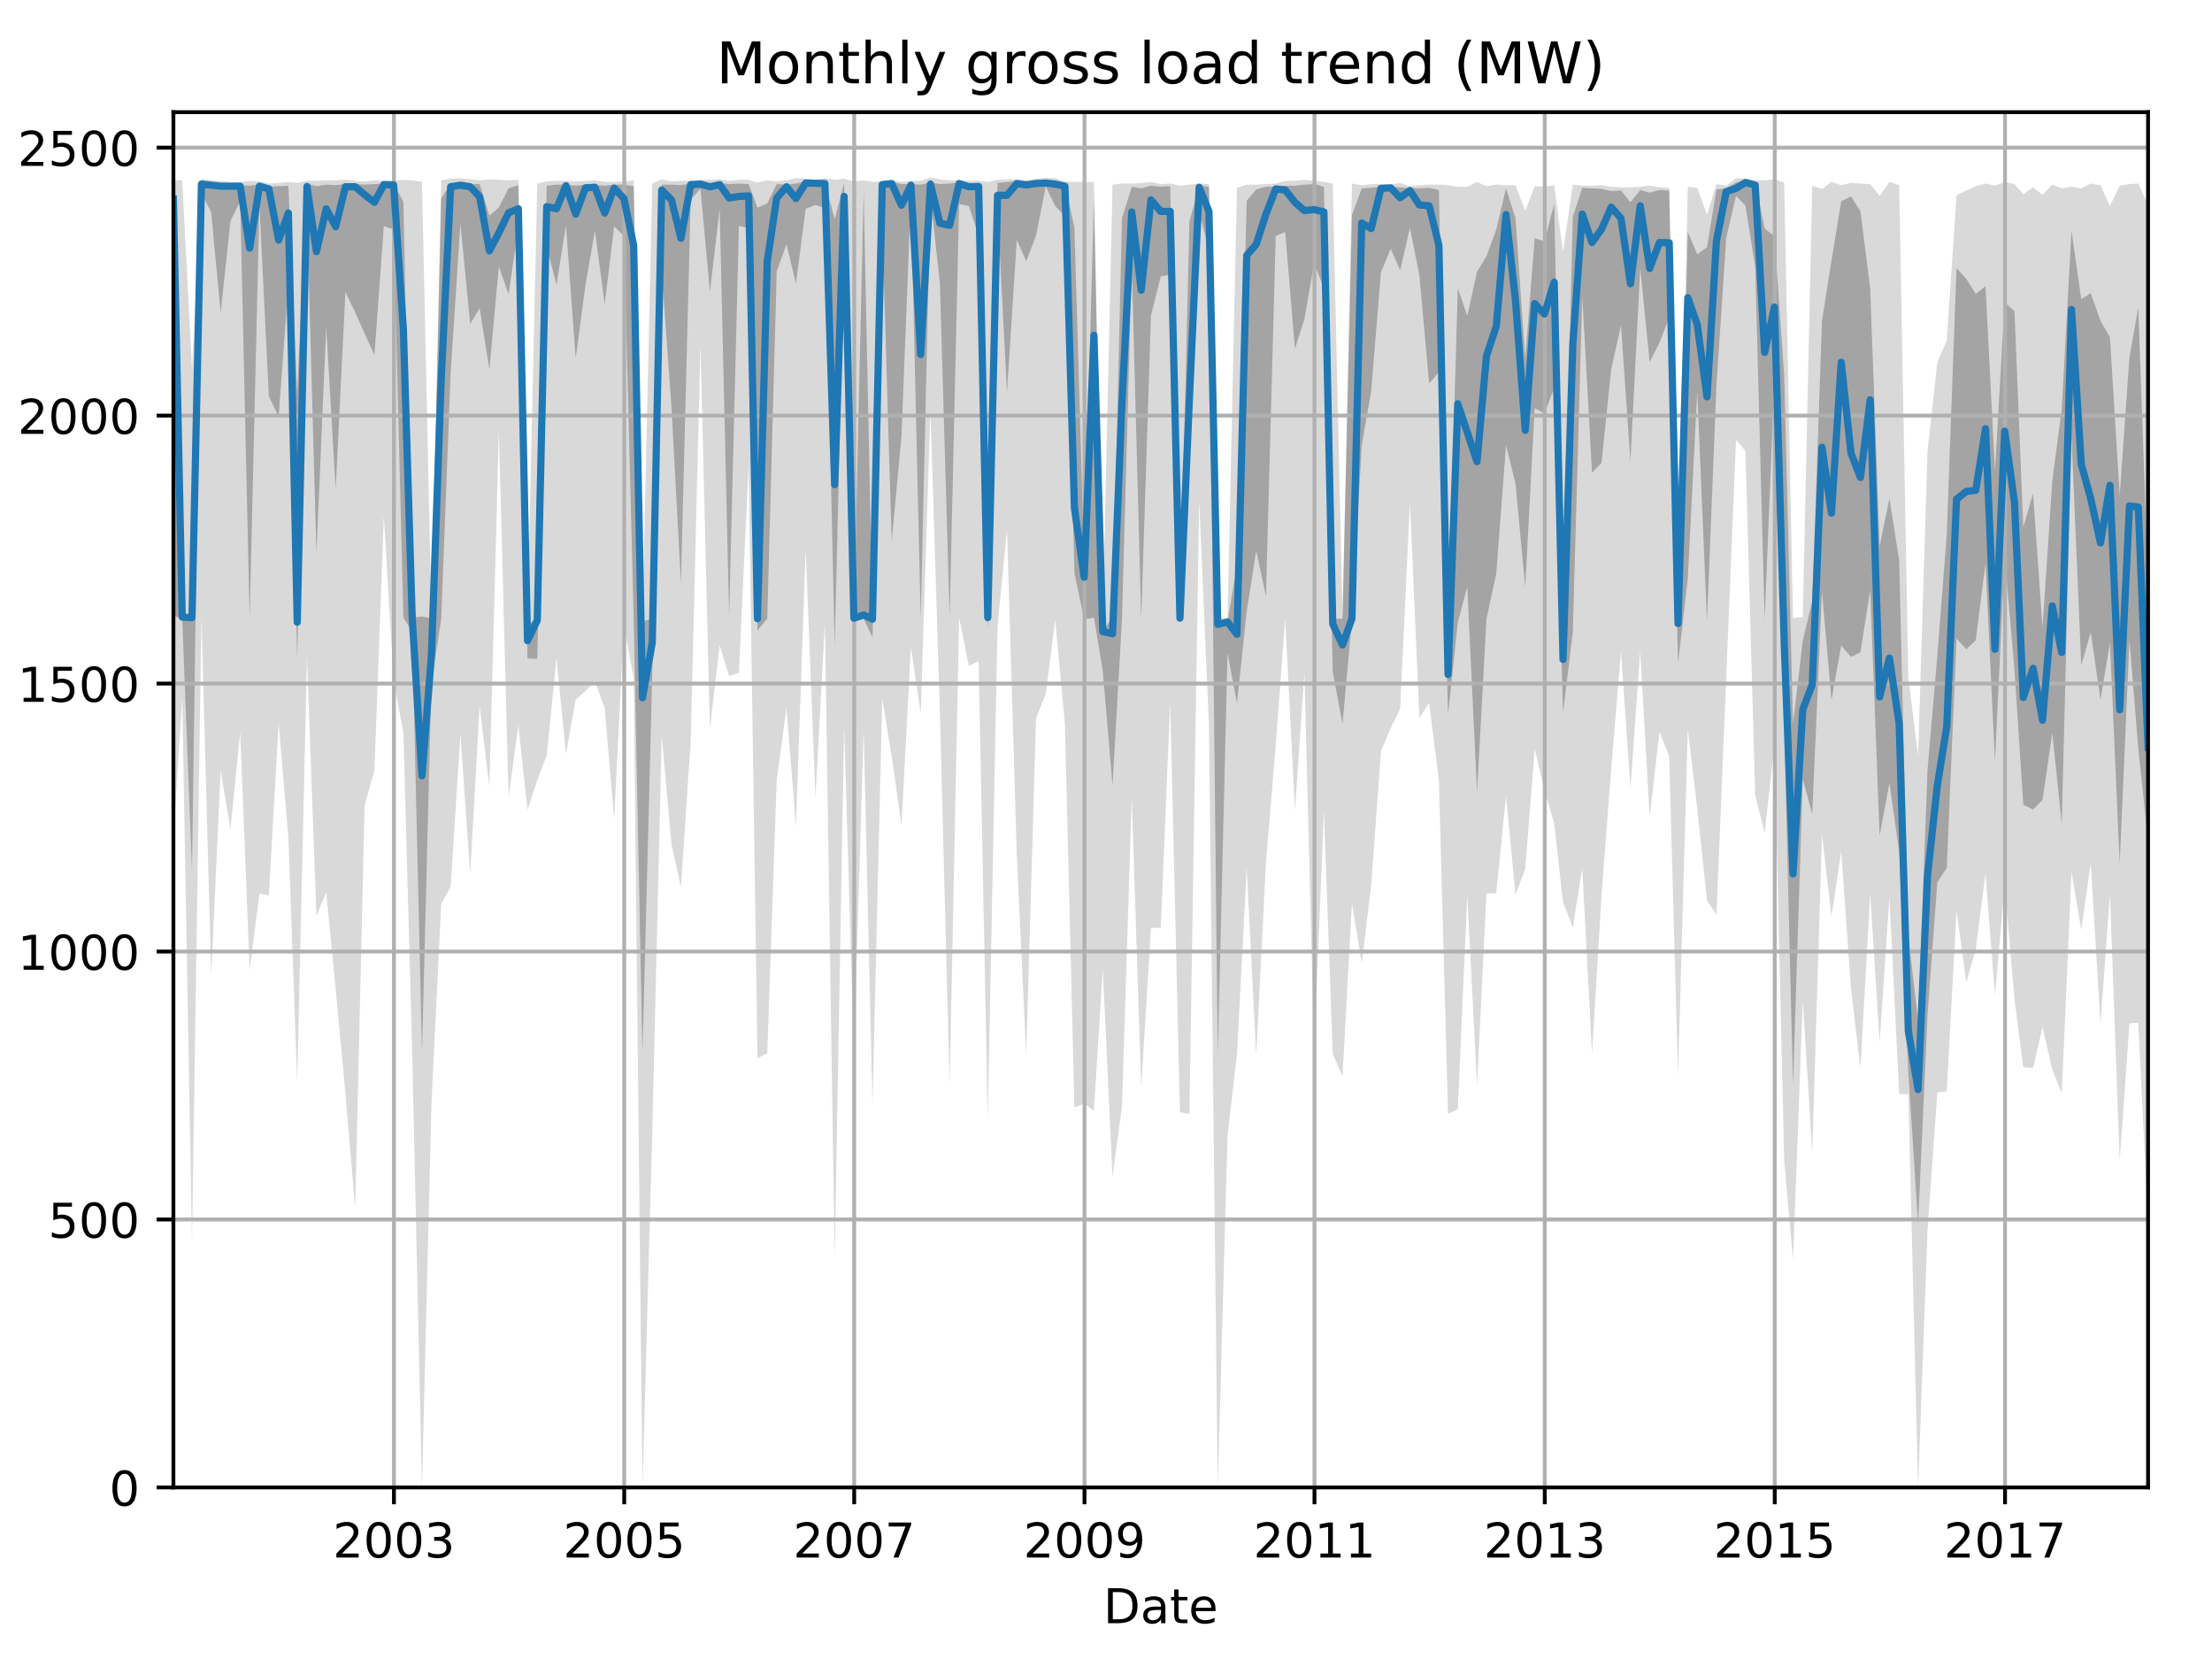 <?xml version="1.0" encoding="utf-8" standalone="no"?>
<!DOCTYPE svg PUBLIC "-//W3C//DTD SVG 1.1//EN"
  "http://www.w3.org/Graphics/SVG/1.1/DTD/svg11.dtd">
<!-- Created with matplotlib (http://matplotlib.org/) -->
<svg height="345.6pt" version="1.1" viewBox="0 0 460.8 345.6" width="460.8pt" xmlns="http://www.w3.org/2000/svg" xmlns:xlink="http://www.w3.org/1999/xlink">
 <defs>
  <style type="text/css">
*{stroke-linecap:butt;stroke-linejoin:round;}
  </style>
 </defs>
 <g id="figure_1">
  <g id="patch_1">
   <path d="M 0 345.6 
L 460.8 345.6 
L 460.8 0 
L 0 0 
z
" style="fill:none;"/>
  </g>
  <g id="axes_1">
   <g id="patch_2">
    <path d="M 36.124 309.863 
L 447.48 309.863 
L 447.48 23.365 
L 36.124 23.365 
z
" style="fill:none;"/>
   </g>
   <g id="PolyCollection_1">
    <path clip-path="url(#pc1eaa58920)" d="M 36.124 37.566 
L 36.124 174.329 
L 37.962 145.413 
L 39.996 258.954 
L 41.965 128.555 
L 43.999 203.133 
L 45.968 160.485 
L 48.003 172.766 
L 50.037 152.558 
L 52.006 202.016 
L 54.04 186.163 
L 56.009 186.498 
L 58.044 150.66 
L 60.078 174.552 
L 61.916 225.461 
L 63.95 136.817 
L 65.919 190.74 
L 67.954 185.94 
L 69.922 206.035 
L 71.957 227.806 
L 73.991 251.586 
L 75.96 167.742 
L 77.995 160.485 
L 79.963 107.566 
L 81.998 141.729 
L 84.032 152.67 
L 85.87 219.321 
L 87.904 309.863 
L 89.873 230.039 
L 91.908 188.284 
L 93.877 184.712 
L 95.911 152.893 
L 97.946 182.032 
L 99.914 147.088 
L 101.949 163.834 
L 103.918 89.703 
L 105.952 165.956 
L 107.987 151.107 
L 109.89 168.747 
L 111.924 162.495 
L 113.893 157.359 
L 115.928 137.04 
L 117.896 157.024 
L 119.931 145.748 
L 121.965 143.962 
L 123.934 141.841 
L 125.969 147.534 
L 127.938 170.645 
L 129.972 130.23 
L 132.006 141.282 
L 133.844 309.863 
L 135.878 235.844 
L 137.847 153.228 
L 139.882 175.892 
L 141.851 184.823 
L 143.885 154.456 
L 145.92 71.729 
L 147.888 151.777 
L 149.923 134.472 
L 151.892 140.836 
L 153.926 140.166 
L 155.961 96.625 
L 157.798 220.437 
L 159.833 219.433 
L 161.802 162.495 
L 163.836 147.423 
L 165.805 172.096 
L 167.839 114.376 
L 169.874 166.179 
L 171.843 129.672 
L 173.877 262.192 
L 175.846 151.219 
L 177.88 219.433 
L 179.915 151.889 
L 181.752 230.262 
L 183.787 145.525 
L 185.756 157.582 
L 187.79 171.873 
L 189.759 134.807 
L 191.794 148.539 
L 193.828 85.573 
L 195.797 148.316 
L 197.831 226.131 
L 199.8 128.667 
L 201.835 138.715 
L 203.869 137.71 
L 205.772 232.941 
L 207.807 130.341 
L 209.776 110.357 
L 211.81 177.901 
L 213.779 219.991 
L 215.813 149.656 
L 217.848 144.52 
L 219.817 129.113 
L 221.851 150.995 
L 223.82 230.709 
L 225.854 229.927 
L 227.889 231.378 
L 229.726 201.793 
L 231.761 245.111 
L 233.73 230.485 
L 235.764 166.179 
L 237.733 226.578 
L 239.768 193.308 
L 241.802 193.308 
L 243.771 146.195 
L 245.805 231.713 
L 247.774 232.048 
L 249.809 104.217 
L 251.843 150.995 
L 253.681 309.863 
L 255.715 236.626 
L 257.684 219.656 
L 259.718 180.804 
L 261.687 219.879 
L 263.722 179.688 
L 265.756 155.238 
L 267.725 128.89 
L 269.76 168.747 
L 271.728 140.166 
L 273.763 218.986 
L 275.797 168.858 
L 277.635 219.544 
L 279.669 224.233 
L 281.638 188.173 
L 283.673 200.677 
L 285.641 184.377 
L 287.676 156.466 
L 289.71 151.665 
L 291.679 147.646 
L 293.714 104.664 
L 295.683 149.544 
L 297.717 146.418 
L 299.751 162.718 
L 301.655 232.048 
L 303.689 231.043 
L 305.658 186.498 
L 307.692 226.02 
L 309.661 186.163 
L 311.696 186.051 
L 313.73 165.844 
L 315.699 186.386 
L 317.734 181.027 
L 319.702 156.019 
L 321.737 164.616 
L 323.771 171.538 
L 325.609 187.949 
L 327.643 193.196 
L 329.612 180.804 
L 331.647 219.544 
L 333.616 186.61 
L 335.65 160.038 
L 337.684 135.7 
L 339.653 164.169 
L 341.688 135.7 
L 343.657 170.198 
L 345.691 152.447 
L 347.726 157.582 
L 349.563 224.01 
L 351.598 151.889 
L 353.566 168.412 
L 355.601 187.614 
L 357.57 190.517 
L 359.604 141.171 
L 361.639 91.601 
L 363.607 93.946 
L 365.642 165.621 
L 367.611 173.547 
L 369.645 155.238 
L 371.68 241.761 
L 373.517 262.415 
L 375.552 208.38 
L 377.521 240.087 
L 379.555 173.771 
L 381.524 190.964 
L 383.558 177.343 
L 385.593 205.924 
L 387.562 222.559 
L 389.596 186.163 
L 391.565 217.088 
L 393.599 186.944 
L 395.634 227.917 
L 397.537 227.917 
L 399.572 309.863 
L 401.54 256.275 
L 403.575 227.583 
L 405.544 227.359 
L 407.578 189.624 
L 409.613 204.584 
L 411.582 197.774 
L 413.616 181.921 
L 415.585 207.375 
L 417.619 184.488 
L 419.654 208.157 
L 421.491 222.335 
L 423.526 222.447 
L 425.495 213.962 
L 427.529 222.782 
L 429.498 227.806 
L 431.532 181.586 
L 433.567 193.755 
L 435.536 179.799 
L 437.57 213.292 
L 439.539 186.275 
L 441.573 241.761 
L 443.608 213.181 
L 445.446 213.069 
L 447.48 254.823 
L 447.48 42.702 
L 447.48 42.702 
L 445.446 38.236 
L 443.608 38.348 
L 441.573 38.682 
L 439.539 42.925 
L 437.57 38.571 
L 435.536 38.236 
L 433.567 39.241 
L 431.532 38.906 
L 429.498 39.241 
L 427.529 38.459 
L 425.495 40.58 
L 423.526 39.017 
L 421.491 40.469 
L 419.654 38.348 
L 417.619 37.901 
L 415.585 38.682 
L 413.616 38.236 
L 411.582 38.794 
L 409.613 39.687 
L 407.578 40.692 
L 405.544 70.947 
L 403.575 75.525 
L 401.54 93.946 
L 399.572 157.359 
L 397.537 141.171 
L 395.634 38.571 
L 393.599 37.901 
L 391.565 40.804 
L 389.596 38.348 
L 387.562 38.236 
L 385.593 38.124 
L 383.558 38.571 
L 381.524 37.901 
L 379.555 39.352 
L 377.521 38.682 
L 375.552 128.555 
L 373.517 128.778 
L 371.68 38.013 
L 369.645 37.343 
L 367.611 37.566 
L 365.642 37.566 
L 363.607 37.231 
L 361.639 37.119 
L 359.604 38.682 
L 357.57 38.348 
L 355.601 44.711 
L 353.566 39.129 
L 351.598 38.906 
L 349.563 129.002 
L 347.726 39.129 
L 345.691 39.017 
L 343.657 38.682 
L 341.688 38.906 
L 339.653 39.017 
L 337.684 39.017 
L 335.65 38.906 
L 333.616 38.571 
L 331.647 38.682 
L 329.612 38.682 
L 327.643 38.459 
L 325.609 52.526 
L 323.771 38.571 
L 321.737 38.906 
L 319.702 38.794 
L 317.734 43.93 
L 315.699 38.571 
L 313.73 38.571 
L 311.696 38.459 
L 309.661 38.794 
L 307.692 37.901 
L 305.658 38.906 
L 303.689 38.906 
L 301.655 38.571 
L 299.751 38.459 
L 297.717 38.459 
L 295.683 38.571 
L 293.714 38.794 
L 291.679 38.124 
L 289.71 38.459 
L 287.676 38.348 
L 285.641 38.348 
L 283.673 38.571 
L 281.638 38.236 
L 279.669 128.22 
L 277.635 38.236 
L 275.797 37.901 
L 273.763 37.678 
L 271.728 37.454 
L 269.76 37.678 
L 267.725 37.678 
L 265.756 38.236 
L 263.722 38.348 
L 261.687 38.459 
L 259.718 38.459 
L 257.684 39.129 
L 255.715 128.778 
L 253.681 129.113 
L 251.843 38.348 
L 249.809 38.236 
L 247.774 38.459 
L 245.805 38.682 
L 243.771 38.236 
L 241.802 38.348 
L 239.768 37.901 
L 237.733 38.124 
L 235.764 38.236 
L 233.73 38.236 
L 231.761 38.459 
L 229.726 128.332 
L 227.889 37.901 
L 225.854 37.901 
L 223.82 37.901 
L 221.851 37.789 
L 219.817 37.119 
L 217.848 37.008 
L 215.813 37.231 
L 213.779 37.566 
L 211.81 37.343 
L 209.776 37.343 
L 207.807 37.454 
L 205.772 37.901 
L 203.869 37.678 
L 201.835 37.678 
L 199.8 37.566 
L 197.831 37.566 
L 195.797 37.343 
L 193.828 37.008 
L 191.794 37.678 
L 189.759 37.678 
L 187.79 37.901 
L 185.756 37.566 
L 183.787 37.789 
L 181.752 37.901 
L 179.915 37.566 
L 177.88 37.789 
L 175.846 37.231 
L 173.877 37.454 
L 171.843 37.119 
L 169.874 37.454 
L 167.839 37.231 
L 165.805 37.119 
L 163.836 37.566 
L 161.802 37.789 
L 159.833 37.566 
L 157.798 38.013 
L 155.961 37.454 
L 153.926 37.454 
L 151.892 37.678 
L 149.923 37.343 
L 147.888 37.454 
L 145.92 37.454 
L 143.885 37.678 
L 141.851 37.678 
L 139.882 37.789 
L 137.847 37.343 
L 135.878 38.236 
L 133.844 128.444 
L 132.006 37.566 
L 129.972 37.789 
L 127.938 37.901 
L 125.969 37.901 
L 123.934 37.566 
L 121.965 37.678 
L 119.931 37.789 
L 117.896 37.678 
L 115.928 37.678 
L 113.893 37.789 
L 111.924 38.236 
L 109.89 128.332 
L 107.987 37.454 
L 105.952 37.566 
L 103.918 37.454 
L 101.949 37.343 
L 99.914 37.566 
L 97.946 37.343 
L 95.911 37.119 
L 93.877 37.231 
L 91.908 37.566 
L 89.873 128.109 
L 87.904 37.901 
L 85.87 37.566 
L 84.032 37.454 
L 81.998 37.678 
L 79.963 37.678 
L 77.995 37.566 
L 75.96 37.789 
L 73.991 37.678 
L 71.957 37.454 
L 69.922 37.566 
L 67.954 37.566 
L 65.919 37.678 
L 63.95 37.678 
L 61.916 38.124 
L 60.078 37.901 
L 58.044 38.124 
L 56.009 38.236 
L 54.04 37.789 
L 52.006 37.678 
L 50.037 37.901 
L 48.003 37.901 
L 45.968 37.678 
L 43.999 37.566 
L 41.965 37.231 
L 39.996 76.753 
L 37.962 37.566 
L 36.124 37.566 
z
" style="fill:#808080;fill-opacity:0.3;"/>
   </g>
   <g id="PolyCollection_2">
    <path clip-path="url(#pc1eaa58920)" d="M 36.124 38.124 
L 36.124 128.332 
L 37.962 128.778 
L 39.996 181.474 
L 41.965 40.162 
L 43.999 44.265 
L 45.968 65.198 
L 48.003 46.079 
L 50.037 41.92 
L 52.006 128.89 
L 54.04 42.813 
L 56.009 82.53 
L 58.044 86.829 
L 60.078 59.197 
L 61.916 137.431 
L 63.95 44.265 
L 65.919 115.27 
L 67.954 68.045 
L 69.922 101.9 
L 71.957 60.816 
L 73.991 65.086 
L 75.96 69.496 
L 77.995 73.962 
L 79.963 47.084 
L 81.998 47.837 
L 84.032 128.667 
L 85.87 131.57 
L 87.904 219.321 
L 89.873 142.204 
L 91.908 129.002 
L 93.877 77.674 
L 95.911 46.525 
L 97.946 67.486 
L 99.914 64.193 
L 101.949 76.976 
L 103.918 55.541 
L 105.952 61.29 
L 107.987 47.279 
L 109.89 137.152 
L 111.924 137.263 
L 113.893 51.41 
L 115.928 59.364 
L 117.896 46.916 
L 119.931 74.659 
L 121.965 59.336 
L 123.934 48.06 
L 125.969 63.356 
L 127.938 47.167 
L 129.972 49.177 
L 132.006 128.778 
L 133.844 219.433 
L 135.878 140.278 
L 137.847 56.49 
L 139.882 84.819 
L 141.851 121.522 
L 143.885 41.613 
L 145.92 39.352 
L 147.888 60.788 
L 149.923 43.483 
L 151.892 128.444 
L 153.926 47.084 
L 155.961 47.502 
L 157.798 131.346 
L 159.833 128.89 
L 161.802 56.545 
L 163.836 50.852 
L 165.805 59.085 
L 167.839 43.483 
L 169.874 42.702 
L 171.843 43.371 
L 173.877 134.584 
L 175.846 54.313 
L 177.88 129.002 
L 179.915 128.89 
L 181.752 132.798 
L 183.787 47.167 
L 185.756 112.73 
L 187.79 90.987 
L 189.759 40.748 
L 191.794 128.89 
L 193.828 41.027 
L 195.797 58.946 
L 197.831 128.555 
L 199.8 42.506 
L 201.835 42.925 
L 203.869 49.205 
L 205.772 131.346 
L 207.807 43.706 
L 209.776 81.777 
L 211.81 49.958 
L 213.779 54.424 
L 215.813 49.093 
L 217.848 38.822 
L 219.817 42.925 
L 221.851 45.046 
L 223.82 119.345 
L 225.854 129.002 
L 227.889 128.667 
L 229.726 139.719 
L 231.761 163.639 
L 233.73 129.002 
L 235.764 55.206 
L 237.733 129.002 
L 239.768 65.728 
L 241.802 57.578 
L 243.771 57.243 
L 245.805 129.113 
L 247.774 96.011 
L 249.809 44.293 
L 251.843 51.745 
L 253.681 219.768 
L 255.715 136.035 
L 257.684 146.446 
L 259.718 127.355 
L 261.687 114.739 
L 263.722 124.145 
L 265.756 49.177 
L 267.725 48.312 
L 269.76 72.678 
L 271.728 66.482 
L 273.763 54.871 
L 275.797 60.118 
L 277.635 139.971 
L 279.669 150.8 
L 281.638 129.113 
L 283.673 92.857 
L 285.641 81.47 
L 287.676 56.713 
L 289.71 51.801 
L 291.679 56.322 
L 293.714 47.446 
L 295.683 57.355 
L 297.717 79.879 
L 299.751 77.506 
L 301.655 148.874 
L 303.689 129.699 
L 305.658 122.191 
L 307.692 165.035 
L 309.661 128.918 
L 311.696 119.512 
L 313.73 92.774 
L 315.699 100.644 
L 317.734 122.275 
L 319.702 85.014 
L 321.737 86.131 
L 323.771 80.828 
L 325.609 148.483 
L 327.643 131.709 
L 329.612 61.709 
L 331.647 98.467 
L 333.616 96.43 
L 335.65 76.864 
L 337.684 67.793 
L 339.653 96.123 
L 341.688 55.82 
L 343.657 75.413 
L 345.691 71.394 
L 347.726 66.147 
L 349.563 138.184 
L 351.598 120.573 
L 353.566 81.498 
L 355.601 129.448 
L 357.57 80.27 
L 359.604 49.596 
L 361.639 40.804 
L 363.607 42.813 
L 365.642 55.652 
L 367.611 129.141 
L 369.645 78.902 
L 371.68 151.33 
L 373.517 226.02 
L 375.552 162.271 
L 377.521 169.556 
L 379.555 123.224 
L 381.524 145.86 
L 383.558 134.5 
L 385.593 136.845 
L 387.562 135.896 
L 389.596 122.889 
L 391.565 174.106 
L 393.599 163.137 
L 395.634 177.455 
L 397.537 223.34 
L 399.572 254.935 
L 401.54 211.506 
L 403.575 183.818 
L 405.544 180.804 
L 407.578 133.021 
L 409.613 135.254 
L 411.582 133.384 
L 413.616 117.307 
L 415.585 158.699 
L 417.619 116.079 
L 419.654 139.608 
L 421.491 167.658 
L 423.526 168.635 
L 425.495 166.625 
L 427.529 152.67 
L 429.498 171.649 
L 431.532 91.043 
L 433.567 138.575 
L 435.536 131.737 
L 437.57 145.748 
L 439.539 133.942 
L 441.573 179.939 
L 443.608 133.356 
L 445.446 155.964 
L 447.48 175.082 
L 447.48 121.41 
L 447.48 121.41 
L 445.446 64.081 
L 443.608 74.38 
L 441.573 103.184 
L 439.539 70.25 
L 437.57 66.844 
L 435.536 61.067 
L 433.567 62.351 
L 431.532 48.06 
L 429.498 85.238 
L 427.529 100.198 
L 425.495 130.788 
L 423.526 102.794 
L 421.491 109.799 
L 419.654 64.835 
L 417.619 62.993 
L 415.585 98.021 
L 413.616 59.616 
L 411.582 61.234 
L 409.613 58.08 
L 407.578 55.848 
L 405.544 111.306 
L 403.575 136.677 
L 401.54 160.457 
L 399.572 212.706 
L 397.537 194.955 
L 395.634 116.693 
L 393.599 103.854 
L 391.565 113.735 
L 389.596 60.118 
L 387.562 44.041 
L 385.593 40.915 
L 383.558 41.92 
L 381.524 54.313 
L 379.555 66.817 
L 377.521 125.178 
L 375.552 133.467 
L 373.517 150.716 
L 371.68 78.232 
L 369.645 49.177 
L 367.611 47.614 
L 365.642 38.124 
L 363.607 37.678 
L 361.639 38.013 
L 359.604 39.241 
L 357.57 39.464 
L 355.601 51.494 
L 353.566 52.973 
L 351.598 48.284 
L 349.563 129.56 
L 347.726 39.687 
L 345.691 39.576 
L 343.657 40.134 
L 341.688 39.576 
L 339.653 42.143 
L 337.684 39.687 
L 335.65 39.799 
L 333.616 39.352 
L 331.647 39.241 
L 329.612 39.129 
L 327.643 45.158 
L 325.609 129.56 
L 323.771 42.478 
L 321.737 50.293 
L 319.702 49.596 
L 317.734 74.743 
L 315.699 45.437 
L 313.73 39.241 
L 311.696 47.809 
L 309.661 53.364 
L 307.692 56.657 
L 305.658 65.784 
L 303.689 60.062 
L 301.655 129.56 
L 299.751 39.576 
L 297.717 39.129 
L 295.683 39.241 
L 293.714 39.241 
L 291.679 39.017 
L 289.71 38.906 
L 287.676 38.906 
L 285.641 39.129 
L 283.673 39.241 
L 281.638 44.823 
L 279.669 128.89 
L 277.635 128.89 
L 275.797 38.906 
L 273.763 38.348 
L 271.728 38.459 
L 269.76 38.682 
L 267.725 38.682 
L 265.756 38.906 
L 263.722 38.906 
L 261.687 39.464 
L 259.718 41.808 
L 257.684 117.81 
L 255.715 129.448 
L 253.681 129.56 
L 251.843 38.906 
L 249.809 38.682 
L 247.774 46.163 
L 245.805 128.555 
L 243.771 38.794 
L 241.802 38.906 
L 239.768 38.682 
L 237.733 39.241 
L 235.764 38.906 
L 233.73 45.465 
L 231.761 128.555 
L 229.726 131.458 
L 227.889 41.334 
L 225.854 116.274 
L 223.82 47.419 
L 221.851 38.348 
L 219.817 38.013 
L 217.848 38.013 
L 215.813 38.013 
L 213.779 38.013 
L 211.81 37.789 
L 209.776 37.901 
L 207.807 38.124 
L 205.772 128.332 
L 203.869 38.124 
L 201.835 38.348 
L 199.8 38.013 
L 197.831 38.236 
L 195.797 38.348 
L 193.828 38.013 
L 191.794 38.459 
L 189.759 38.348 
L 187.79 38.348 
L 185.756 37.901 
L 183.787 38.124 
L 181.752 128.444 
L 179.915 39.883 
L 177.88 128.555 
L 175.846 38.124 
L 173.877 45.66 
L 171.843 38.013 
L 169.874 38.013 
L 167.839 37.789 
L 165.805 38.236 
L 163.836 38.459 
L 161.802 38.348 
L 159.833 42.367 
L 157.798 43.26 
L 155.961 38.348 
L 153.926 38.236 
L 151.892 38.348 
L 149.923 38.124 
L 147.888 38.236 
L 145.92 38.013 
L 143.885 38.236 
L 141.851 38.571 
L 139.882 38.459 
L 137.847 38.459 
L 135.878 128.89 
L 133.844 129.42 
L 132.006 38.794 
L 129.972 38.459 
L 127.938 38.459 
L 125.969 38.682 
L 123.934 38.571 
L 121.965 38.459 
L 119.931 38.682 
L 117.896 38.459 
L 115.928 38.459 
L 113.893 38.682 
L 111.924 128.667 
L 109.89 130.23 
L 107.987 38.571 
L 105.952 39.213 
L 103.918 43.232 
L 101.949 44.934 
L 99.914 38.348 
L 97.946 38.348 
L 95.911 38.236 
L 93.877 38.236 
L 91.908 41.334 
L 89.873 128.778 
L 87.904 128.444 
L 85.87 128.639 
L 84.032 42.032 
L 81.998 38.236 
L 79.963 38.236 
L 77.995 38.348 
L 75.96 38.459 
L 73.991 38.348 
L 71.957 38.348 
L 69.922 38.571 
L 67.954 38.459 
L 65.919 38.794 
L 63.95 38.236 
L 61.916 81.721 
L 60.078 38.682 
L 58.044 38.794 
L 56.009 38.906 
L 54.04 38.459 
L 52.006 38.682 
L 50.037 38.571 
L 48.003 38.459 
L 45.968 38.348 
L 43.999 38.236 
L 41.965 38.124 
L 39.996 128.444 
L 37.962 128.22 
L 36.124 38.124 
z
" style="fill:#808080;fill-opacity:0.6;"/>
   </g>
   <g id="matplotlib.axis_1">
    <g id="xtick_1">
     <g id="line2d_1">
      <path clip-path="url(#pc1eaa58920)" d="M 82.064 309.863 
L 82.064 23.365 
" style="fill:none;stroke:#b0b0b0;stroke-linecap:square;stroke-width:0.8;"/>
     </g>
     <g id="line2d_2">
      <defs>
       <path d="M 0 0 
L 0 3.5 
" id="m87d1cd4630" style="stroke:#000000;stroke-width:0.8;"/>
      </defs>
      <g>
       <use style="stroke:#000000;stroke-width:0.8;" x="82.064" xlink:href="#m87d1cd4630" y="309.863"/>
      </g>
     </g>
     <g id="text_1">
      <!-- 2003 -->
      <defs>
       <path d="M 19.188 8.297 
L 53.609 8.297 
L 53.609 0 
L 7.328 0 
L 7.328 8.297 
Q 12.938 14.109 22.625 23.891 
Q 32.328 33.688 34.812 36.531 
Q 39.547 41.844 41.422 45.531 
Q 43.312 49.219 43.312 52.781 
Q 43.312 58.594 39.234 62.25 
Q 35.156 65.922 28.609 65.922 
Q 23.969 65.922 18.812 64.312 
Q 13.672 62.703 7.812 59.422 
L 7.812 69.391 
Q 13.766 71.781 18.938 73 
Q 24.125 74.219 28.422 74.219 
Q 39.75 74.219 46.484 68.547 
Q 53.219 62.891 53.219 53.422 
Q 53.219 48.922 51.531 44.891 
Q 49.859 40.875 45.406 35.406 
Q 44.188 33.984 37.641 27.219 
Q 31.109 20.453 19.188 8.297 
z
" id="DejaVuSans-32"/>
       <path d="M 31.781 66.406 
Q 24.172 66.406 20.328 58.906 
Q 16.5 51.422 16.5 36.375 
Q 16.5 21.391 20.328 13.891 
Q 24.172 6.391 31.781 6.391 
Q 39.453 6.391 43.281 13.891 
Q 47.125 21.391 47.125 36.375 
Q 47.125 51.422 43.281 58.906 
Q 39.453 66.406 31.781 66.406 
z
M 31.781 74.219 
Q 44.047 74.219 50.516 64.516 
Q 56.984 54.828 56.984 36.375 
Q 56.984 17.969 50.516 8.266 
Q 44.047 -1.422 31.781 -1.422 
Q 19.531 -1.422 13.062 8.266 
Q 6.594 17.969 6.594 36.375 
Q 6.594 54.828 13.062 64.516 
Q 19.531 74.219 31.781 74.219 
z
" id="DejaVuSans-30"/>
       <path d="M 40.578 39.312 
Q 47.656 37.797 51.625 33 
Q 55.609 28.219 55.609 21.188 
Q 55.609 10.406 48.188 4.484 
Q 40.766 -1.422 27.094 -1.422 
Q 22.516 -1.422 17.656 -0.516 
Q 12.797 0.391 7.625 2.203 
L 7.625 11.719 
Q 11.719 9.328 16.594 8.109 
Q 21.484 6.891 26.812 6.891 
Q 36.078 6.891 40.938 10.547 
Q 45.797 14.203 45.797 21.188 
Q 45.797 27.641 41.281 31.266 
Q 36.766 34.906 28.719 34.906 
L 20.219 34.906 
L 20.219 43.016 
L 29.109 43.016 
Q 36.375 43.016 40.234 45.922 
Q 44.094 48.828 44.094 54.297 
Q 44.094 59.906 40.109 62.906 
Q 36.141 65.922 28.719 65.922 
Q 24.656 65.922 20.016 65.031 
Q 15.375 64.156 9.812 62.312 
L 9.812 71.094 
Q 15.438 72.656 20.344 73.438 
Q 25.25 74.219 29.594 74.219 
Q 40.828 74.219 47.359 69.109 
Q 53.906 64.016 53.906 55.328 
Q 53.906 49.266 50.438 45.094 
Q 46.969 40.922 40.578 39.312 
z
" id="DejaVuSans-33"/>
      </defs>
      <g transform="translate(69.339 324.462)scale(0.1 -0.1)">
       <use xlink:href="#DejaVuSans-32"/>
       <use x="63.623" xlink:href="#DejaVuSans-30"/>
       <use x="127.246" xlink:href="#DejaVuSans-30"/>
       <use x="190.869" xlink:href="#DejaVuSans-33"/>
      </g>
     </g>
    </g>
    <g id="xtick_2">
     <g id="line2d_3">
      <path clip-path="url(#pc1eaa58920)" d="M 130.038 309.863 
L 130.038 23.365 
" style="fill:none;stroke:#b0b0b0;stroke-linecap:square;stroke-width:0.8;"/>
     </g>
     <g id="line2d_4">
      <g>
       <use style="stroke:#000000;stroke-width:0.8;" x="130.038" xlink:href="#m87d1cd4630" y="309.863"/>
      </g>
     </g>
     <g id="text_2">
      <!-- 2005 -->
      <defs>
       <path d="M 10.797 72.906 
L 49.516 72.906 
L 49.516 64.594 
L 19.828 64.594 
L 19.828 46.734 
Q 21.969 47.469 24.109 47.828 
Q 26.266 48.188 28.422 48.188 
Q 40.625 48.188 47.75 41.5 
Q 54.891 34.812 54.891 23.391 
Q 54.891 11.625 47.562 5.094 
Q 40.234 -1.422 26.906 -1.422 
Q 22.312 -1.422 17.547 -0.641 
Q 12.797 0.141 7.719 1.703 
L 7.719 11.625 
Q 12.109 9.234 16.797 8.062 
Q 21.484 6.891 26.703 6.891 
Q 35.156 6.891 40.078 11.328 
Q 45.016 15.766 45.016 23.391 
Q 45.016 31 40.078 35.438 
Q 35.156 39.891 26.703 39.891 
Q 22.75 39.891 18.812 39.016 
Q 14.891 38.141 10.797 36.281 
z
" id="DejaVuSans-35"/>
      </defs>
      <g transform="translate(117.313 324.462)scale(0.1 -0.1)">
       <use xlink:href="#DejaVuSans-32"/>
       <use x="63.623" xlink:href="#DejaVuSans-30"/>
       <use x="127.246" xlink:href="#DejaVuSans-30"/>
       <use x="190.869" xlink:href="#DejaVuSans-35"/>
      </g>
     </g>
    </g>
    <g id="xtick_3">
     <g id="line2d_5">
      <path clip-path="url(#pc1eaa58920)" d="M 177.946 309.863 
L 177.946 23.365 
" style="fill:none;stroke:#b0b0b0;stroke-linecap:square;stroke-width:0.8;"/>
     </g>
     <g id="line2d_6">
      <g>
       <use style="stroke:#000000;stroke-width:0.8;" x="177.946" xlink:href="#m87d1cd4630" y="309.863"/>
      </g>
     </g>
     <g id="text_3">
      <!-- 2007 -->
      <defs>
       <path d="M 8.203 72.906 
L 55.078 72.906 
L 55.078 68.703 
L 28.609 0 
L 18.312 0 
L 43.219 64.594 
L 8.203 64.594 
z
" id="DejaVuSans-37"/>
      </defs>
      <g transform="translate(165.221 324.462)scale(0.1 -0.1)">
       <use xlink:href="#DejaVuSans-32"/>
       <use x="63.623" xlink:href="#DejaVuSans-30"/>
       <use x="127.246" xlink:href="#DejaVuSans-30"/>
       <use x="190.869" xlink:href="#DejaVuSans-37"/>
      </g>
     </g>
    </g>
    <g id="xtick_4">
     <g id="line2d_7">
      <path clip-path="url(#pc1eaa58920)" d="M 225.92 309.863 
L 225.92 23.365 
" style="fill:none;stroke:#b0b0b0;stroke-linecap:square;stroke-width:0.8;"/>
     </g>
     <g id="line2d_8">
      <g>
       <use style="stroke:#000000;stroke-width:0.8;" x="225.92" xlink:href="#m87d1cd4630" y="309.863"/>
      </g>
     </g>
     <g id="text_4">
      <!-- 2009 -->
      <defs>
       <path d="M 10.984 1.516 
L 10.984 10.5 
Q 14.703 8.734 18.5 7.812 
Q 22.312 6.891 25.984 6.891 
Q 35.75 6.891 40.891 13.453 
Q 46.047 20.016 46.781 33.406 
Q 43.953 29.203 39.594 26.953 
Q 35.25 24.703 29.984 24.703 
Q 19.047 24.703 12.672 31.312 
Q 6.297 37.938 6.297 49.422 
Q 6.297 60.641 12.938 67.422 
Q 19.578 74.219 30.609 74.219 
Q 43.266 74.219 49.922 64.516 
Q 56.594 54.828 56.594 36.375 
Q 56.594 19.141 48.406 8.859 
Q 40.234 -1.422 26.422 -1.422 
Q 22.703 -1.422 18.891 -0.688 
Q 15.094 0.047 10.984 1.516 
z
M 30.609 32.422 
Q 37.25 32.422 41.125 36.953 
Q 45.016 41.5 45.016 49.422 
Q 45.016 57.281 41.125 61.844 
Q 37.25 66.406 30.609 66.406 
Q 23.969 66.406 20.094 61.844 
Q 16.219 57.281 16.219 49.422 
Q 16.219 41.5 20.094 36.953 
Q 23.969 32.422 30.609 32.422 
z
" id="DejaVuSans-39"/>
      </defs>
      <g transform="translate(213.195 324.462)scale(0.1 -0.1)">
       <use xlink:href="#DejaVuSans-32"/>
       <use x="63.623" xlink:href="#DejaVuSans-30"/>
       <use x="127.246" xlink:href="#DejaVuSans-30"/>
       <use x="190.869" xlink:href="#DejaVuSans-39"/>
      </g>
     </g>
    </g>
    <g id="xtick_5">
     <g id="line2d_9">
      <path clip-path="url(#pc1eaa58920)" d="M 273.828 309.863 
L 273.828 23.365 
" style="fill:none;stroke:#b0b0b0;stroke-linecap:square;stroke-width:0.8;"/>
     </g>
     <g id="line2d_10">
      <g>
       <use style="stroke:#000000;stroke-width:0.8;" x="273.828" xlink:href="#m87d1cd4630" y="309.863"/>
      </g>
     </g>
     <g id="text_5">
      <!-- 2011 -->
      <defs>
       <path d="M 12.406 8.297 
L 28.516 8.297 
L 28.516 63.922 
L 10.984 60.406 
L 10.984 69.391 
L 28.422 72.906 
L 38.281 72.906 
L 38.281 8.297 
L 54.391 8.297 
L 54.391 0 
L 12.406 0 
z
" id="DejaVuSans-31"/>
      </defs>
      <g transform="translate(261.103 324.462)scale(0.1 -0.1)">
       <use xlink:href="#DejaVuSans-32"/>
       <use x="63.623" xlink:href="#DejaVuSans-30"/>
       <use x="127.246" xlink:href="#DejaVuSans-31"/>
       <use x="190.869" xlink:href="#DejaVuSans-31"/>
      </g>
     </g>
    </g>
    <g id="xtick_6">
     <g id="line2d_11">
      <path clip-path="url(#pc1eaa58920)" d="M 321.802 309.863 
L 321.802 23.365 
" style="fill:none;stroke:#b0b0b0;stroke-linecap:square;stroke-width:0.8;"/>
     </g>
     <g id="line2d_12">
      <g>
       <use style="stroke:#000000;stroke-width:0.8;" x="321.802" xlink:href="#m87d1cd4630" y="309.863"/>
      </g>
     </g>
     <g id="text_6">
      <!-- 2013 -->
      <g transform="translate(309.077 324.462)scale(0.1 -0.1)">
       <use xlink:href="#DejaVuSans-32"/>
       <use x="63.623" xlink:href="#DejaVuSans-30"/>
       <use x="127.246" xlink:href="#DejaVuSans-31"/>
       <use x="190.869" xlink:href="#DejaVuSans-33"/>
      </g>
     </g>
    </g>
    <g id="xtick_7">
     <g id="line2d_13">
      <path clip-path="url(#pc1eaa58920)" d="M 369.711 309.863 
L 369.711 23.365 
" style="fill:none;stroke:#b0b0b0;stroke-linecap:square;stroke-width:0.8;"/>
     </g>
     <g id="line2d_14">
      <g>
       <use style="stroke:#000000;stroke-width:0.8;" x="369.711" xlink:href="#m87d1cd4630" y="309.863"/>
      </g>
     </g>
     <g id="text_7">
      <!-- 2015 -->
      <g transform="translate(356.986 324.462)scale(0.1 -0.1)">
       <use xlink:href="#DejaVuSans-32"/>
       <use x="63.623" xlink:href="#DejaVuSans-30"/>
       <use x="127.246" xlink:href="#DejaVuSans-31"/>
       <use x="190.869" xlink:href="#DejaVuSans-35"/>
      </g>
     </g>
    </g>
    <g id="xtick_8">
     <g id="line2d_15">
      <path clip-path="url(#pc1eaa58920)" d="M 417.685 309.863 
L 417.685 23.365 
" style="fill:none;stroke:#b0b0b0;stroke-linecap:square;stroke-width:0.8;"/>
     </g>
     <g id="line2d_16">
      <g>
       <use style="stroke:#000000;stroke-width:0.8;" x="417.685" xlink:href="#m87d1cd4630" y="309.863"/>
      </g>
     </g>
     <g id="text_8">
      <!-- 2017 -->
      <g transform="translate(404.96 324.462)scale(0.1 -0.1)">
       <use xlink:href="#DejaVuSans-32"/>
       <use x="63.623" xlink:href="#DejaVuSans-30"/>
       <use x="127.246" xlink:href="#DejaVuSans-31"/>
       <use x="190.869" xlink:href="#DejaVuSans-37"/>
      </g>
     </g>
    </g>
    <g id="text_9">
     <!-- Date -->
     <defs>
      <path d="M 19.672 64.797 
L 19.672 8.109 
L 31.594 8.109 
Q 46.688 8.109 53.688 14.938 
Q 60.688 21.781 60.688 36.531 
Q 60.688 51.172 53.688 57.984 
Q 46.688 64.797 31.594 64.797 
z
M 9.812 72.906 
L 30.078 72.906 
Q 51.266 72.906 61.172 64.094 
Q 71.094 55.281 71.094 36.531 
Q 71.094 17.672 61.125 8.828 
Q 51.172 0 30.078 0 
L 9.812 0 
z
" id="DejaVuSans-44"/>
      <path d="M 34.281 27.484 
Q 23.391 27.484 19.188 25 
Q 14.984 22.516 14.984 16.5 
Q 14.984 11.719 18.141 8.906 
Q 21.297 6.109 26.703 6.109 
Q 34.188 6.109 38.703 11.406 
Q 43.219 16.703 43.219 25.484 
L 43.219 27.484 
z
M 52.203 31.203 
L 52.203 0 
L 43.219 0 
L 43.219 8.297 
Q 40.141 3.328 35.547 0.953 
Q 30.953 -1.422 24.312 -1.422 
Q 15.922 -1.422 10.953 3.297 
Q 6 8.016 6 15.922 
Q 6 25.141 12.172 29.828 
Q 18.359 34.516 30.609 34.516 
L 43.219 34.516 
L 43.219 35.406 
Q 43.219 41.609 39.141 45 
Q 35.062 48.391 27.688 48.391 
Q 23 48.391 18.547 47.266 
Q 14.109 46.141 10.016 43.891 
L 10.016 52.203 
Q 14.938 54.109 19.578 55.047 
Q 24.219 56 28.609 56 
Q 40.484 56 46.344 49.844 
Q 52.203 43.703 52.203 31.203 
z
" id="DejaVuSans-61"/>
      <path d="M 18.312 70.219 
L 18.312 54.688 
L 36.812 54.688 
L 36.812 47.703 
L 18.312 47.703 
L 18.312 18.016 
Q 18.312 11.328 20.141 9.422 
Q 21.969 7.516 27.594 7.516 
L 36.812 7.516 
L 36.812 0 
L 27.594 0 
Q 17.188 0 13.234 3.875 
Q 9.281 7.766 9.281 18.016 
L 9.281 47.703 
L 2.688 47.703 
L 2.688 54.688 
L 9.281 54.688 
L 9.281 70.219 
z
" id="DejaVuSans-74"/>
      <path d="M 56.203 29.594 
L 56.203 25.203 
L 14.891 25.203 
Q 15.484 15.922 20.484 11.062 
Q 25.484 6.203 34.422 6.203 
Q 39.594 6.203 44.453 7.469 
Q 49.312 8.734 54.109 11.281 
L 54.109 2.781 
Q 49.266 0.734 44.188 -0.344 
Q 39.109 -1.422 33.891 -1.422 
Q 20.797 -1.422 13.156 6.188 
Q 5.516 13.812 5.516 26.812 
Q 5.516 40.234 12.766 48.109 
Q 20.016 56 32.328 56 
Q 43.359 56 49.781 48.891 
Q 56.203 41.797 56.203 29.594 
z
M 47.219 32.234 
Q 47.125 39.594 43.094 43.984 
Q 39.062 48.391 32.422 48.391 
Q 24.906 48.391 20.391 44.141 
Q 15.875 39.891 15.188 32.172 
z
" id="DejaVuSans-65"/>
     </defs>
     <g transform="translate(229.851 338.14)scale(0.1 -0.1)">
      <use xlink:href="#DejaVuSans-44"/>
      <use x="77.002" xlink:href="#DejaVuSans-61"/>
      <use x="138.281" xlink:href="#DejaVuSans-74"/>
      <use x="177.49" xlink:href="#DejaVuSans-65"/>
     </g>
    </g>
   </g>
   <g id="matplotlib.axis_2">
    <g id="ytick_1">
     <g id="line2d_17">
      <path clip-path="url(#pc1eaa58920)" d="M 36.124 309.863 
L 447.48 309.863 
" style="fill:none;stroke:#b0b0b0;stroke-linecap:square;stroke-width:0.8;"/>
     </g>
     <g id="line2d_18">
      <defs>
       <path d="M 0 0 
L -3.5 0 
" id="m96ae6d6a54" style="stroke:#000000;stroke-width:0.8;"/>
      </defs>
      <g>
       <use style="stroke:#000000;stroke-width:0.8;" x="36.124" xlink:href="#m96ae6d6a54" y="309.863"/>
      </g>
     </g>
     <g id="text_10">
      <!-- 0 -->
      <g transform="translate(22.762 313.663)scale(0.1 -0.1)">
       <use xlink:href="#DejaVuSans-30"/>
      </g>
     </g>
    </g>
    <g id="ytick_2">
     <g id="line2d_19">
      <path clip-path="url(#pc1eaa58920)" d="M 36.124 254.042 
L 447.48 254.042 
" style="fill:none;stroke:#b0b0b0;stroke-linecap:square;stroke-width:0.8;"/>
     </g>
     <g id="line2d_20">
      <g>
       <use style="stroke:#000000;stroke-width:0.8;" x="36.124" xlink:href="#m96ae6d6a54" y="254.042"/>
      </g>
     </g>
     <g id="text_11">
      <!-- 500 -->
      <g transform="translate(10.037 257.841)scale(0.1 -0.1)">
       <use xlink:href="#DejaVuSans-35"/>
       <use x="63.623" xlink:href="#DejaVuSans-30"/>
       <use x="127.246" xlink:href="#DejaVuSans-30"/>
      </g>
     </g>
    </g>
    <g id="ytick_3">
     <g id="line2d_21">
      <path clip-path="url(#pc1eaa58920)" d="M 36.124 198.22 
L 447.48 198.22 
" style="fill:none;stroke:#b0b0b0;stroke-linecap:square;stroke-width:0.8;"/>
     </g>
     <g id="line2d_22">
      <g>
       <use style="stroke:#000000;stroke-width:0.8;" x="36.124" xlink:href="#m96ae6d6a54" y="198.22"/>
      </g>
     </g>
     <g id="text_12">
      <!-- 1000 -->
      <g transform="translate(3.674 202.02)scale(0.1 -0.1)">
       <use xlink:href="#DejaVuSans-31"/>
       <use x="63.623" xlink:href="#DejaVuSans-30"/>
       <use x="127.246" xlink:href="#DejaVuSans-30"/>
       <use x="190.869" xlink:href="#DejaVuSans-30"/>
      </g>
     </g>
    </g>
    <g id="ytick_4">
     <g id="line2d_23">
      <path clip-path="url(#pc1eaa58920)" d="M 36.124 142.399 
L 447.48 142.399 
" style="fill:none;stroke:#b0b0b0;stroke-linecap:square;stroke-width:0.8;"/>
     </g>
     <g id="line2d_24">
      <g>
       <use style="stroke:#000000;stroke-width:0.8;" x="36.124" xlink:href="#m96ae6d6a54" y="142.399"/>
      </g>
     </g>
     <g id="text_13">
      <!-- 1500 -->
      <g transform="translate(3.674 146.198)scale(0.1 -0.1)">
       <use xlink:href="#DejaVuSans-31"/>
       <use x="63.623" xlink:href="#DejaVuSans-35"/>
       <use x="127.246" xlink:href="#DejaVuSans-30"/>
       <use x="190.869" xlink:href="#DejaVuSans-30"/>
      </g>
     </g>
    </g>
    <g id="ytick_5">
     <g id="line2d_25">
      <path clip-path="url(#pc1eaa58920)" d="M 36.124 86.577 
L 447.48 86.577 
" style="fill:none;stroke:#b0b0b0;stroke-linecap:square;stroke-width:0.8;"/>
     </g>
     <g id="line2d_26">
      <g>
       <use style="stroke:#000000;stroke-width:0.8;" x="36.124" xlink:href="#m96ae6d6a54" y="86.577"/>
      </g>
     </g>
     <g id="text_14">
      <!-- 2000 -->
      <g transform="translate(3.674 90.377)scale(0.1 -0.1)">
       <use xlink:href="#DejaVuSans-32"/>
       <use x="63.623" xlink:href="#DejaVuSans-30"/>
       <use x="127.246" xlink:href="#DejaVuSans-30"/>
       <use x="190.869" xlink:href="#DejaVuSans-30"/>
      </g>
     </g>
    </g>
    <g id="ytick_6">
     <g id="line2d_27">
      <path clip-path="url(#pc1eaa58920)" d="M 36.124 30.756 
L 447.48 30.756 
" style="fill:none;stroke:#b0b0b0;stroke-linecap:square;stroke-width:0.8;"/>
     </g>
     <g id="line2d_28">
      <g>
       <use style="stroke:#000000;stroke-width:0.8;" x="36.124" xlink:href="#m96ae6d6a54" y="30.756"/>
      </g>
     </g>
     <g id="text_15">
      <!-- 2500 -->
      <g transform="translate(3.674 34.555)scale(0.1 -0.1)">
       <use xlink:href="#DejaVuSans-32"/>
       <use x="63.623" xlink:href="#DejaVuSans-35"/>
       <use x="127.246" xlink:href="#DejaVuSans-30"/>
       <use x="190.869" xlink:href="#DejaVuSans-30"/>
      </g>
     </g>
    </g>
   </g>
   <g id="line2d_29">
    <path clip-path="url(#pc1eaa58920)" d="M 36.124 41.474 
L 37.962 128.555 
L 39.996 128.667 
L 41.965 38.348 
L 45.968 38.794 
L 50.037 38.794 
L 52.006 51.689 
L 54.04 38.794 
L 56.009 39.352 
L 58.044 50.014 
L 60.078 44.376 
L 61.916 129.616 
L 63.95 38.85 
L 65.919 52.415 
L 67.954 43.483 
L 69.922 47.223 
L 71.957 38.906 
L 73.991 38.906 
L 75.96 40.58 
L 77.995 42.143 
L 79.963 38.459 
L 81.998 38.515 
L 84.032 68.659 
L 85.87 128.778 
L 87.904 161.602 
L 89.873 136.482 
L 91.908 79.097 
L 93.877 38.906 
L 95.911 38.571 
L 97.946 38.906 
L 99.914 40.971 
L 101.949 52.247 
L 103.918 48.507 
L 105.952 44.32 
L 107.987 43.483 
L 109.89 133.467 
L 111.924 129.225 
L 113.893 43.037 
L 115.928 43.483 
L 117.896 38.682 
L 119.931 44.6 
L 121.965 39.129 
L 123.934 39.017 
L 125.969 44.376 
L 127.938 39.185 
L 129.972 41.362 
L 132.006 51.131 
L 133.844 145.357 
L 135.878 133.858 
L 137.847 39.576 
L 139.882 41.641 
L 141.851 49.623 
L 143.885 38.459 
L 145.92 38.348 
L 147.888 38.906 
L 149.923 38.459 
L 151.892 41.25 
L 153.926 40.915 
L 155.961 40.804 
L 157.798 128.89 
L 159.833 54.368 
L 161.802 41.25 
L 163.836 38.906 
L 165.805 41.362 
L 167.839 38.124 
L 171.843 38.236 
L 173.877 100.979 
L 175.846 40.915 
L 177.88 128.778 
L 179.915 128.109 
L 181.752 129.002 
L 183.787 38.459 
L 185.756 38.236 
L 187.79 42.757 
L 189.759 38.571 
L 191.794 73.85 
L 193.828 38.348 
L 195.797 46.497 
L 197.831 46.944 
L 199.8 38.236 
L 201.835 38.906 
L 203.869 38.85 
L 205.772 128.667 
L 207.807 40.692 
L 209.776 40.692 
L 211.81 38.236 
L 213.779 38.515 
L 215.813 38.236 
L 217.848 38.124 
L 219.817 38.348 
L 221.851 38.794 
L 223.82 105.78 
L 225.854 120.238 
L 227.889 69.831 
L 229.726 131.57 
L 231.761 132.016 
L 233.73 83.842 
L 235.764 44.153 
L 237.733 60.453 
L 239.768 41.641 
L 241.802 44.041 
L 243.771 44.041 
L 245.805 128.778 
L 247.774 83.005 
L 249.809 39.017 
L 251.843 44.041 
L 253.681 130.062 
L 255.715 129.56 
L 257.684 132.128 
L 259.718 53.196 
L 261.687 50.907 
L 263.722 44.6 
L 265.756 39.352 
L 267.725 39.576 
L 269.76 42.143 
L 271.728 43.874 
L 273.763 43.651 
L 275.797 44.153 
L 277.635 130.007 
L 279.669 134.361 
L 281.638 128.834 
L 283.673 46.442 
L 285.641 47.614 
L 287.676 39.241 
L 289.71 39.129 
L 291.679 41.194 
L 293.714 39.687 
L 295.683 42.702 
L 297.717 42.869 
L 299.751 51.131 
L 301.655 140.501 
L 303.689 84.121 
L 307.692 96.179 
L 309.661 74.129 
L 311.696 67.989 
L 313.73 44.711 
L 315.699 62.518 
L 317.734 89.648 
L 319.702 63.244 
L 321.737 65.421 
L 323.771 58.778 
L 325.609 137.375 
L 327.643 71.729 
L 329.612 44.6 
L 331.647 50.517 
L 333.616 47.781 
L 335.65 43.148 
L 337.684 45.493 
L 339.653 59.113 
L 341.688 42.869 
L 343.657 55.931 
L 345.691 50.517 
L 347.726 50.572 
L 349.563 129.895 
L 351.598 62.016 
L 353.566 67.598 
L 355.601 82.67 
L 357.57 50.126 
L 359.604 39.911 
L 361.639 39.241 
L 363.607 38.013 
L 365.642 38.571 
L 367.611 73.403 
L 369.645 63.97 
L 371.68 134.026 
L 373.517 182.032 
L 375.552 147.814 
L 377.521 142.622 
L 379.555 93.164 
L 381.524 106.896 
L 383.558 75.469 
L 385.593 94.392 
L 387.562 99.472 
L 389.596 83.284 
L 391.565 145.19 
L 393.599 137.096 
L 395.634 150.772 
L 397.537 214.744 
L 399.572 226.969 
L 401.54 182.367 
L 403.575 163.667 
L 405.544 151.33 
L 407.578 103.994 
L 409.613 102.375 
L 411.582 102.152 
L 413.616 89.313 
L 415.585 135.254 
L 417.619 89.815 
L 419.654 104.608 
L 421.491 145.302 
L 423.526 139.217 
L 425.495 150.046 
L 427.529 126.211 
L 429.498 135.924 
L 431.532 64.472 
L 433.567 96.681 
L 435.536 103.882 
L 437.57 113.093 
L 439.539 101.091 
L 441.573 147.869 
L 443.608 105.389 
L 445.446 105.613 
L 447.48 155.684 
L 447.48 155.684 
" style="fill:none;stroke:#1f77b4;stroke-linecap:square;stroke-width:1.5;"/>
   </g>
   <g id="patch_3">
    <path d="M 36.124 309.863 
L 36.124 23.365 
" style="fill:none;stroke:#000000;stroke-linecap:square;stroke-linejoin:miter;stroke-width:0.8;"/>
   </g>
   <g id="patch_4">
    <path d="M 447.48 309.863 
L 447.48 23.365 
" style="fill:none;stroke:#000000;stroke-linecap:square;stroke-linejoin:miter;stroke-width:0.8;"/>
   </g>
   <g id="patch_5">
    <path d="M 36.124 309.863 
L 447.48 309.863 
" style="fill:none;stroke:#000000;stroke-linecap:square;stroke-linejoin:miter;stroke-width:0.8;"/>
   </g>
   <g id="patch_6">
    <path d="M 36.124 23.365 
L 447.48 23.365 
" style="fill:none;stroke:#000000;stroke-linecap:square;stroke-linejoin:miter;stroke-width:0.8;"/>
   </g>
   <g id="text_16">
    <!-- Monthly gross load trend (MW) -->
    <defs>
     <path d="M 9.812 72.906 
L 24.516 72.906 
L 43.109 23.297 
L 61.812 72.906 
L 76.516 72.906 
L 76.516 0 
L 66.891 0 
L 66.891 64.016 
L 48.094 14.016 
L 38.188 14.016 
L 19.391 64.016 
L 19.391 0 
L 9.812 0 
z
" id="DejaVuSans-4d"/>
     <path d="M 30.609 48.391 
Q 23.391 48.391 19.188 42.75 
Q 14.984 37.109 14.984 27.297 
Q 14.984 17.484 19.156 11.844 
Q 23.344 6.203 30.609 6.203 
Q 37.797 6.203 41.984 11.859 
Q 46.188 17.531 46.188 27.297 
Q 46.188 37.016 41.984 42.703 
Q 37.797 48.391 30.609 48.391 
z
M 30.609 56 
Q 42.328 56 49.016 48.375 
Q 55.719 40.766 55.719 27.297 
Q 55.719 13.875 49.016 6.219 
Q 42.328 -1.422 30.609 -1.422 
Q 18.844 -1.422 12.172 6.219 
Q 5.516 13.875 5.516 27.297 
Q 5.516 40.766 12.172 48.375 
Q 18.844 56 30.609 56 
z
" id="DejaVuSans-6f"/>
     <path d="M 54.891 33.016 
L 54.891 0 
L 45.906 0 
L 45.906 32.719 
Q 45.906 40.484 42.875 44.328 
Q 39.844 48.188 33.797 48.188 
Q 26.516 48.188 22.312 43.547 
Q 18.109 38.922 18.109 30.906 
L 18.109 0 
L 9.078 0 
L 9.078 54.688 
L 18.109 54.688 
L 18.109 46.188 
Q 21.344 51.125 25.703 53.562 
Q 30.078 56 35.797 56 
Q 45.219 56 50.047 50.172 
Q 54.891 44.344 54.891 33.016 
z
" id="DejaVuSans-6e"/>
     <path d="M 54.891 33.016 
L 54.891 0 
L 45.906 0 
L 45.906 32.719 
Q 45.906 40.484 42.875 44.328 
Q 39.844 48.188 33.797 48.188 
Q 26.516 48.188 22.312 43.547 
Q 18.109 38.922 18.109 30.906 
L 18.109 0 
L 9.078 0 
L 9.078 75.984 
L 18.109 75.984 
L 18.109 46.188 
Q 21.344 51.125 25.703 53.562 
Q 30.078 56 35.797 56 
Q 45.219 56 50.047 50.172 
Q 54.891 44.344 54.891 33.016 
z
" id="DejaVuSans-68"/>
     <path d="M 9.422 75.984 
L 18.406 75.984 
L 18.406 0 
L 9.422 0 
z
" id="DejaVuSans-6c"/>
     <path d="M 32.172 -5.078 
Q 28.375 -14.844 24.75 -17.812 
Q 21.141 -20.797 15.094 -20.797 
L 7.906 -20.797 
L 7.906 -13.281 
L 13.188 -13.281 
Q 16.891 -13.281 18.938 -11.516 
Q 21 -9.766 23.484 -3.219 
L 25.094 0.875 
L 2.984 54.688 
L 12.5 54.688 
L 29.594 11.922 
L 46.688 54.688 
L 56.203 54.688 
z
" id="DejaVuSans-79"/>
     <path id="DejaVuSans-20"/>
     <path d="M 45.406 27.984 
Q 45.406 37.75 41.375 43.109 
Q 37.359 48.484 30.078 48.484 
Q 22.859 48.484 18.828 43.109 
Q 14.797 37.75 14.797 27.984 
Q 14.797 18.266 18.828 12.891 
Q 22.859 7.516 30.078 7.516 
Q 37.359 7.516 41.375 12.891 
Q 45.406 18.266 45.406 27.984 
z
M 54.391 6.781 
Q 54.391 -7.172 48.188 -13.984 
Q 42 -20.797 29.203 -20.797 
Q 24.469 -20.797 20.266 -20.094 
Q 16.062 -19.391 12.109 -17.922 
L 12.109 -9.188 
Q 16.062 -11.328 19.922 -12.344 
Q 23.781 -13.375 27.781 -13.375 
Q 36.625 -13.375 41.016 -8.766 
Q 45.406 -4.156 45.406 5.172 
L 45.406 9.625 
Q 42.625 4.781 38.281 2.391 
Q 33.938 0 27.875 0 
Q 17.828 0 11.672 7.656 
Q 5.516 15.328 5.516 27.984 
Q 5.516 40.672 11.672 48.328 
Q 17.828 56 27.875 56 
Q 33.938 56 38.281 53.609 
Q 42.625 51.219 45.406 46.391 
L 45.406 54.688 
L 54.391 54.688 
z
" id="DejaVuSans-67"/>
     <path d="M 41.109 46.297 
Q 39.594 47.172 37.812 47.578 
Q 36.031 48 33.891 48 
Q 26.266 48 22.188 43.047 
Q 18.109 38.094 18.109 28.812 
L 18.109 0 
L 9.078 0 
L 9.078 54.688 
L 18.109 54.688 
L 18.109 46.188 
Q 20.953 51.172 25.484 53.578 
Q 30.031 56 36.531 56 
Q 37.453 56 38.578 55.875 
Q 39.703 55.766 41.062 55.516 
z
" id="DejaVuSans-72"/>
     <path d="M 44.281 53.078 
L 44.281 44.578 
Q 40.484 46.531 36.375 47.5 
Q 32.281 48.484 27.875 48.484 
Q 21.188 48.484 17.844 46.438 
Q 14.5 44.391 14.5 40.281 
Q 14.5 37.156 16.891 35.375 
Q 19.281 33.594 26.516 31.984 
L 29.594 31.297 
Q 39.156 29.25 43.188 25.516 
Q 47.219 21.781 47.219 15.094 
Q 47.219 7.469 41.188 3.016 
Q 35.156 -1.422 24.609 -1.422 
Q 20.219 -1.422 15.453 -0.562 
Q 10.688 0.297 5.422 2 
L 5.422 11.281 
Q 10.406 8.688 15.234 7.391 
Q 20.062 6.109 24.812 6.109 
Q 31.156 6.109 34.562 8.281 
Q 37.984 10.453 37.984 14.406 
Q 37.984 18.062 35.516 20.016 
Q 33.062 21.969 24.703 23.781 
L 21.578 24.516 
Q 13.234 26.266 9.516 29.906 
Q 5.812 33.547 5.812 39.891 
Q 5.812 47.609 11.281 51.797 
Q 16.75 56 26.812 56 
Q 31.781 56 36.172 55.266 
Q 40.578 54.547 44.281 53.078 
z
" id="DejaVuSans-73"/>
     <path d="M 45.406 46.391 
L 45.406 75.984 
L 54.391 75.984 
L 54.391 0 
L 45.406 0 
L 45.406 8.203 
Q 42.578 3.328 38.25 0.953 
Q 33.938 -1.422 27.875 -1.422 
Q 17.969 -1.422 11.734 6.484 
Q 5.516 14.406 5.516 27.297 
Q 5.516 40.188 11.734 48.094 
Q 17.969 56 27.875 56 
Q 33.938 56 38.25 53.625 
Q 42.578 51.266 45.406 46.391 
z
M 14.797 27.297 
Q 14.797 17.391 18.875 11.75 
Q 22.953 6.109 30.078 6.109 
Q 37.203 6.109 41.297 11.75 
Q 45.406 17.391 45.406 27.297 
Q 45.406 37.203 41.297 42.844 
Q 37.203 48.484 30.078 48.484 
Q 22.953 48.484 18.875 42.844 
Q 14.797 37.203 14.797 27.297 
z
" id="DejaVuSans-64"/>
     <path d="M 31 75.875 
Q 24.469 64.656 21.281 53.656 
Q 18.109 42.672 18.109 31.391 
Q 18.109 20.125 21.312 9.062 
Q 24.516 -2 31 -13.188 
L 23.188 -13.188 
Q 15.875 -1.703 12.234 9.375 
Q 8.594 20.453 8.594 31.391 
Q 8.594 42.281 12.203 53.312 
Q 15.828 64.359 23.188 75.875 
z
" id="DejaVuSans-28"/>
     <path d="M 3.328 72.906 
L 13.281 72.906 
L 28.609 11.281 
L 43.891 72.906 
L 54.984 72.906 
L 70.312 11.281 
L 85.594 72.906 
L 95.609 72.906 
L 77.297 0 
L 64.891 0 
L 49.516 63.281 
L 33.984 0 
L 21.578 0 
z
" id="DejaVuSans-57"/>
     <path d="M 8.016 75.875 
L 15.828 75.875 
Q 23.141 64.359 26.781 53.312 
Q 30.422 42.281 30.422 31.391 
Q 30.422 20.453 26.781 9.375 
Q 23.141 -1.703 15.828 -13.188 
L 8.016 -13.188 
Q 14.5 -2 17.703 9.062 
Q 20.906 20.125 20.906 31.391 
Q 20.906 42.672 17.703 53.656 
Q 14.5 64.656 8.016 75.875 
z
" id="DejaVuSans-29"/>
    </defs>
    <g transform="translate(149.219 17.365)scale(0.12 -0.12)">
     <use xlink:href="#DejaVuSans-4d"/>
     <use x="86.279" xlink:href="#DejaVuSans-6f"/>
     <use x="147.461" xlink:href="#DejaVuSans-6e"/>
     <use x="210.84" xlink:href="#DejaVuSans-74"/>
     <use x="250.049" xlink:href="#DejaVuSans-68"/>
     <use x="313.428" xlink:href="#DejaVuSans-6c"/>
     <use x="341.211" xlink:href="#DejaVuSans-79"/>
     <use x="400.391" xlink:href="#DejaVuSans-20"/>
     <use x="432.178" xlink:href="#DejaVuSans-67"/>
     <use x="495.654" xlink:href="#DejaVuSans-72"/>
     <use x="536.736" xlink:href="#DejaVuSans-6f"/>
     <use x="597.918" xlink:href="#DejaVuSans-73"/>
     <use x="650.018" xlink:href="#DejaVuSans-73"/>
     <use x="702.117" xlink:href="#DejaVuSans-20"/>
     <use x="733.904" xlink:href="#DejaVuSans-6c"/>
     <use x="761.688" xlink:href="#DejaVuSans-6f"/>
     <use x="822.869" xlink:href="#DejaVuSans-61"/>
     <use x="884.148" xlink:href="#DejaVuSans-64"/>
     <use x="947.625" xlink:href="#DejaVuSans-20"/>
     <use x="979.412" xlink:href="#DejaVuSans-74"/>
     <use x="1018.621" xlink:href="#DejaVuSans-72"/>
     <use x="1059.703" xlink:href="#DejaVuSans-65"/>
     <use x="1121.227" xlink:href="#DejaVuSans-6e"/>
     <use x="1184.605" xlink:href="#DejaVuSans-64"/>
     <use x="1248.082" xlink:href="#DejaVuSans-20"/>
     <use x="1279.869" xlink:href="#DejaVuSans-28"/>
     <use x="1318.883" xlink:href="#DejaVuSans-4d"/>
     <use x="1405.162" xlink:href="#DejaVuSans-57"/>
     <use x="1504.039" xlink:href="#DejaVuSans-29"/>
    </g>
   </g>
  </g>
 </g>
 <defs>
  <clipPath id="pc1eaa58920">
   <rect height="286.498" width="411.356" x="36.124" y="23.365"/>
  </clipPath>
 </defs>
</svg>
